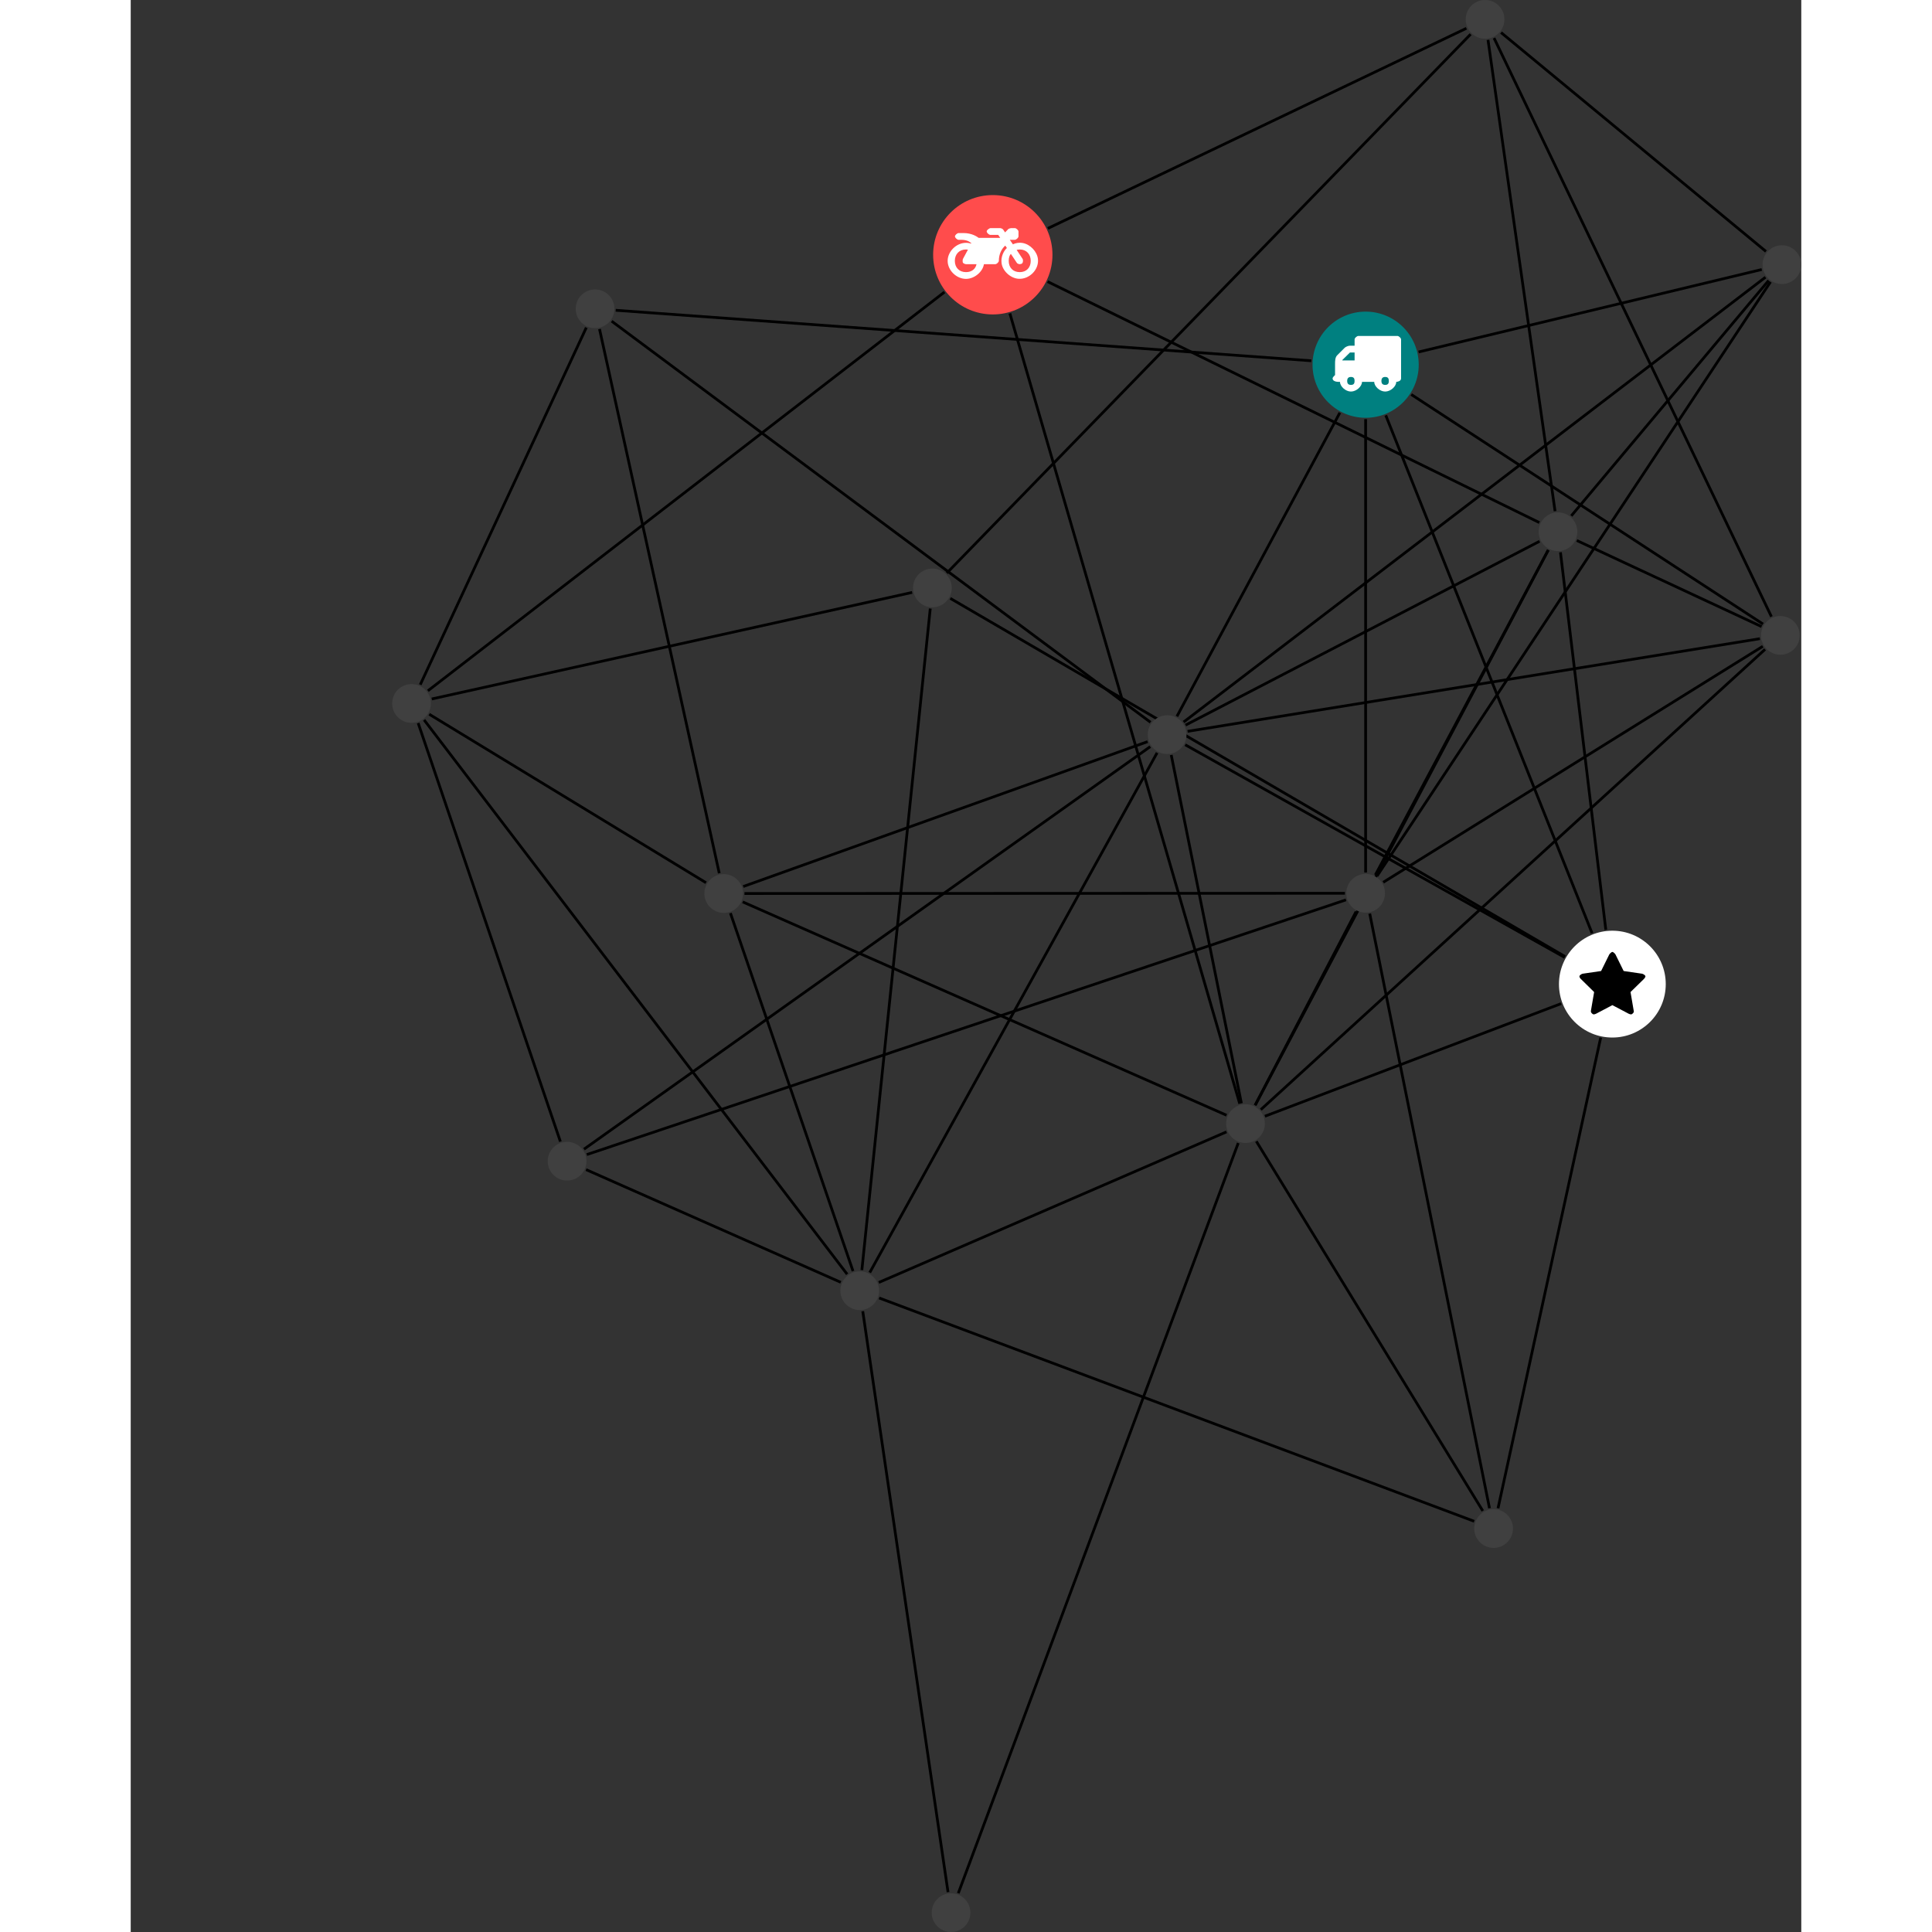 <?xml version="1.0" encoding="UTF-8"?>
<svg xmlns="http://www.w3.org/2000/svg" xmlns:xlink="http://www.w3.org/1999/xlink" width="281.244pt" height="281.244pt" viewBox="-38.059 0.000 243.186 281.244" version="1.1">
<rect x="-38.059" y="0.000" width="243.186" height="281.244" fill="#333333" stroke="none"/>
<defs>
<g>
<symbol overflow="visible" id="glyph0-0">
<path style="stroke:none;" d="M 1.422 -0.75 L 1.422 -7.922 L 3.562 -7.922 L 3.562 -0.891 L 1.422 -0.891 Z M 0.625 0 L 4.531 0 L 4.531 -8.812 L 0.438 -8.812 L 0.438 0 Z M 0.625 0 "/>
</symbol>
<symbol overflow="visible" id="glyph0-1">
<path style="stroke:none;" d="M 3.375 -0.844 C 3.375 -0.453 3.234 -0.266 2.844 -0.266 C 2.469 -0.266 2.297 -0.453 2.297 -0.844 C 2.297 -1.219 2.469 -1.422 2.844 -1.422 C 3.234 -1.422 3.375 -1.219 3.375 -0.844 Z M 1.594 -3.688 L 1.594 -3.859 C 1.594 -3.875 1.578 -3.875 1.594 -3.891 L 2.688 -4.969 C 2.703 -5 2.656 -4.984 2.688 -4.984 L 3.375 -4.984 L 3.375 -3.828 L 1.594 -3.828 Z M 8.359 -0.844 C 8.359 -0.453 8.219 -0.266 7.828 -0.266 C 7.453 -0.266 7.281 -0.453 7.281 -0.844 C 7.281 -1.219 7.453 -1.422 7.828 -1.422 C 8.219 -1.422 8.359 -1.219 8.359 -0.844 Z M 10.141 -6.891 C 10.141 -7.094 9.812 -7.391 9.609 -7.391 L 3.922 -7.391 C 3.719 -7.391 3.375 -7.094 3.375 -6.891 L 3.375 -5.969 L 2.672 -5.969 C 2.469 -5.969 2.078 -5.812 1.938 -5.672 L 0.844 -4.578 C 0.531 -4.266 0.531 -3.734 0.531 -3.328 L 0.531 -1.688 C 0.516 -1.688 0.172 -1.391 0.172 -1.203 C 0.172 -0.781 0.781 -0.703 1.062 -0.703 L 1.25 -0.703 C 1.25 -0.047 2.062 0.703 2.844 0.703 C 3.641 0.703 4.453 -0.047 4.453 -0.703 L 6.234 -0.703 C 6.234 -0.047 7.047 0.703 7.828 0.703 C 8.625 0.703 9.438 -0.047 9.438 -0.703 C 9.547 -0.703 10.141 -0.781 10.141 -1.203 Z M 10.141 -6.891 "/>
</symbol>
<symbol overflow="visible" id="glyph0-2">
<path style="stroke:none;" d="M 12.969 -2.906 C 12.844 -3.984 11.859 -5.016 10.781 -5.219 C 10.234 -5.328 9.703 -5.219 9.328 -5.031 L 8.875 -5.688 L 9.609 -5.688 C 9.812 -5.688 10.141 -5.984 10.141 -6.188 L 10.141 -6.891 C 10.141 -7.094 9.812 -7.391 9.609 -7.391 L 9.047 -7.391 C 8.969 -7.391 8.734 -7.312 8.656 -7.25 L 8.188 -6.766 L 7.891 -7.203 C 7.828 -7.281 7.594 -7.391 7.484 -7.391 L 6.078 -7.391 C 5.906 -7.391 5.547 -7.125 5.516 -6.953 C 5.484 -6.734 5.828 -6.406 6.047 -6.406 L 7.188 -6.406 L 7.484 -5.969 L 4.344 -5.969 C 4.141 -6.125 3.375 -6.672 2.141 -6.672 L 1.422 -6.672 C 1.219 -6.672 0.891 -6.375 0.891 -6.188 C 0.891 -5.984 1.219 -5.688 1.422 -5.688 L 1.781 -5.688 C 2.484 -5.688 2.906 -5.516 3.281 -5.188 L 3.25 -5.141 C 3.078 -5.188 2.797 -5.25 2.5 -5.25 C 1.109 -5.25 -0.172 -4 -0.172 -2.625 C -0.172 -1.25 1.109 0 2.5 0 C 3.75 0 4.953 -1.062 5.109 -2.141 L 6.766 -2.141 C 6.969 -2.141 7.281 -2.438 7.281 -2.625 C 7.281 -3.609 7.688 -4.391 8.219 -4.844 L 8.453 -4.5 C 7.969 -4.062 7.578 -3.203 7.672 -2.359 C 7.781 -1.172 8.969 -0.094 10.141 -0.016 C 11.703 0.094 13.156 -1.344 12.969 -2.906 Z M 2.5 -0.984 C 1.516 -0.984 0.875 -1.641 0.875 -2.625 C 0.875 -3.594 1.516 -4.281 2.5 -4.281 C 2.672 -4.281 2.844 -4.234 2.781 -4.25 L 2.047 -2.891 C 2 -2.781 2 -2.469 2.047 -2.359 C 2.125 -2.25 2.375 -2.141 2.5 -2.141 L 4.031 -2.141 C 3.891 -1.453 3.344 -0.984 2.5 -0.984 Z M 10.328 -0.984 C 9.344 -0.984 8.719 -1.641 8.719 -2.625 C 8.719 -3.109 8.859 -3.469 9.031 -3.641 L 9.906 -2.328 C 9.969 -2.219 10.203 -2.141 10.328 -2.141 C 10.391 -2.141 10.594 -2.188 10.641 -2.234 C 10.812 -2.344 10.844 -2.75 10.734 -2.922 L 9.875 -4.219 C 9.859 -4.219 10.094 -4.281 10.328 -4.281 C 11.297 -4.281 11.922 -3.594 11.922 -2.625 C 11.922 -1.641 11.297 -0.984 10.328 -0.984 Z M 10.328 -0.984 "/>
</symbol>
<symbol overflow="visible" id="glyph0-3">
<path style="stroke:none;" d="M 9.438 -5.078 C 9.438 -5.25 9.078 -5.453 8.938 -5.469 L 6.266 -5.859 L 5.078 -8.266 C 5.031 -8.375 4.75 -8.641 4.625 -8.641 C 4.5 -8.641 4.234 -8.375 4.172 -8.266 L 2.984 -5.859 L 0.312 -5.469 C 0.172 -5.453 -0.172 -5.25 -0.172 -5.078 C -0.172 -4.969 -0.062 -4.781 0.016 -4.719 L 1.969 -2.797 L 1.5 -0.062 C 1.5 -0.016 1.5 0.016 1.5 0.047 C 1.5 0.203 1.75 0.453 1.906 0.453 C 1.984 0.453 2.188 0.406 2.25 0.359 L 4.625 -0.891 L 7 0.359 C 7.062 0.406 7.266 0.453 7.344 0.453 C 7.5 0.453 7.75 0.203 7.75 0.047 C 7.75 0.016 7.75 -0.016 7.734 -0.062 L 7.266 -2.797 L 9.234 -4.719 C 9.297 -4.781 9.438 -4.969 9.438 -5.078 Z M 9.438 -5.078 "/>
</symbol>
</g>
<clipPath id="clip1">
  <path d="M 143 33 L 205.129 33 L 205.129 57 L 143 57 Z M 143 33 "/>
</clipPath>
<clipPath id="clip2">
  <path d="M 142 51 L 205.129 51 L 205.129 97 L 142 97 Z M 142 51 "/>
</clipPath>
<clipPath id="clip3">
  <path d="M 137 35 L 205.129 35 L 205.129 134 L 137 134 Z M 137 35 "/>
</clipPath>
<clipPath id="clip4">
  <path d="M 138 88 L 205.129 88 L 205.129 135 L 138 135 Z M 138 88 "/>
</clipPath>
<clipPath id="clip5">
  <path d="M 166 35 L 205.129 35 L 205.129 81 L 166 81 Z M 166 35 "/>
</clipPath>
<clipPath id="clip6">
  <path d="M 109 34 L 205.129 34 L 205.129 111 L 109 111 Z M 109 34 "/>
</clipPath>
<clipPath id="clip7">
  <path d="M 155 0 L 205.129 0 L 205.129 43 L 155 43 Z M 155 0 "/>
</clipPath>
<clipPath id="clip8">
  <path d="M 120 88 L 205.129 88 L 205.129 168 L 120 168 Z M 120 88 "/>
</clipPath>
<clipPath id="clip9">
  <path d="M 154 0 L 205.129 0 L 205.129 96 L 154 96 Z M 154 0 "/>
</clipPath>
<clipPath id="clip10">
  <path d="M 76 160 L 129 160 L 129 281.242 L 76 281.242 Z M 76 160 "/>
</clipPath>
<clipPath id="clip11">
  <path d="M 62 185 L 87 185 L 87 281.242 L 62 281.242 Z M 62 185 "/>
</clipPath>
<clipPath id="clip12">
  <path d="M 199 35 L 205.129 35 L 205.129 42 L 199 42 Z M 199 35 "/>
</clipPath>
<clipPath id="clip13">
  <path d="M 78 275 L 85 275 L 85 281.242 L 78 281.242 Z M 78 275 "/>
</clipPath>
</defs>
<g id="surface1">
<path style="fill:none;stroke-width:0.399;stroke-linecap:butt;stroke-linejoin:miter;stroke:rgb(0%,0%,0%);stroke-opacity:1;stroke-miterlimit:10;" d="M -0.001 -7.928 L -0.001 -73.924 " transform="matrix(1,0,0,-1,141.708,53.092)"/>
<g clip-path="url(#clip1)" clip-rule="nonzero">
<path style="fill:none;stroke-width:0.399;stroke-linecap:butt;stroke-linejoin:miter;stroke:rgb(0%,0%,0%);stroke-opacity:1;stroke-miterlimit:10;" d="M 7.71 1.854 L 57.667 13.862 " transform="matrix(1,0,0,-1,141.708,53.092)"/>
</g>
<g clip-path="url(#clip2)" clip-rule="nonzero">
<path style="fill:none;stroke-width:0.399;stroke-linecap:butt;stroke-linejoin:miter;stroke:rgb(0%,0%,0%);stroke-opacity:1;stroke-miterlimit:10;" d="M 6.64 -4.334 L 57.851 -37.752 " transform="matrix(1,0,0,-1,141.708,53.092)"/>
</g>
<path style="fill:none;stroke-width:0.399;stroke-linecap:butt;stroke-linejoin:miter;stroke:rgb(0%,0%,0%);stroke-opacity:1;stroke-miterlimit:10;" d="M 2.933 -7.369 L 32.964 -82.76 " transform="matrix(1,0,0,-1,141.708,53.092)"/>
<path style="fill:none;stroke-width:0.399;stroke-linecap:butt;stroke-linejoin:miter;stroke:rgb(0%,0%,0%);stroke-opacity:1;stroke-miterlimit:10;" d="M -7.907 0.572 L -109.165 7.924 " transform="matrix(1,0,0,-1,141.708,53.092)"/>
<path style="fill:none;stroke-width:0.399;stroke-linecap:butt;stroke-linejoin:miter;stroke:rgb(0%,0%,0%);stroke-opacity:1;stroke-miterlimit:10;" d="M -3.751 -6.986 L -27.47 -51.193 " transform="matrix(1,0,0,-1,141.708,53.092)"/>
<g clip-path="url(#clip3)" clip-rule="nonzero">
<path style="fill:none;stroke-width:0.399;stroke-linecap:butt;stroke-linejoin:miter;stroke:rgb(0%,0%,0%);stroke-opacity:1;stroke-miterlimit:10;" d="M 1.667 -74.424 L 58.937 12.053 " transform="matrix(1,0,0,-1,141.708,53.092)"/>
</g>
<g clip-path="url(#clip4)" clip-rule="nonzero">
<path style="fill:none;stroke-width:0.399;stroke-linecap:butt;stroke-linejoin:miter;stroke:rgb(0%,0%,0%);stroke-opacity:1;stroke-miterlimit:10;" d="M 2.562 -75.346 L 57.815 -40.994 " transform="matrix(1,0,0,-1,141.708,53.092)"/>
</g>
<path style="fill:none;stroke-width:0.399;stroke-linecap:butt;stroke-linejoin:miter;stroke:rgb(0%,0%,0%);stroke-opacity:1;stroke-miterlimit:10;" d="M -3.017 -76.943 L -90.423 -76.978 " transform="matrix(1,0,0,-1,141.708,53.092)"/>
<path style="fill:none;stroke-width:0.399;stroke-linecap:butt;stroke-linejoin:miter;stroke:rgb(0%,0%,0%);stroke-opacity:1;stroke-miterlimit:10;" d="M -1.395 -79.615 L -16.091 -107.799 " transform="matrix(1,0,0,-1,141.708,53.092)"/>
<path style="fill:none;stroke-width:0.399;stroke-linecap:butt;stroke-linejoin:miter;stroke:rgb(0%,0%,0%);stroke-opacity:1;stroke-miterlimit:10;" d="M -2.86 -77.9 L -113.384 -114.986 " transform="matrix(1,0,0,-1,141.708,53.092)"/>
<path style="fill:none;stroke-width:0.399;stroke-linecap:butt;stroke-linejoin:miter;stroke:rgb(0%,0%,0%);stroke-opacity:1;stroke-miterlimit:10;" d="M 1.417 -74.275 L 26.585 -26.974 " transform="matrix(1,0,0,-1,141.708,53.092)"/>
<path style="fill:none;stroke-width:0.399;stroke-linecap:butt;stroke-linejoin:miter;stroke:rgb(0%,0%,0%);stroke-opacity:1;stroke-miterlimit:10;" d="M 0.597 -79.9 L 18.034 -166.467 " transform="matrix(1,0,0,-1,141.708,53.092)"/>
<g clip-path="url(#clip5)" clip-rule="nonzero">
<path style="fill:none;stroke-width:0.399;stroke-linecap:butt;stroke-linejoin:miter;stroke:rgb(0%,0%,0%);stroke-opacity:1;stroke-miterlimit:10;" d="M 58.663 12.256 L 29.94 -21.998 " transform="matrix(1,0,0,-1,141.708,53.092)"/>
</g>
<g clip-path="url(#clip6)" clip-rule="nonzero">
<path style="fill:none;stroke-width:0.399;stroke-linecap:butt;stroke-linejoin:miter;stroke:rgb(0%,0%,0%);stroke-opacity:1;stroke-miterlimit:10;" d="M 58.206 12.737 L -26.497 -52.017 " transform="matrix(1,0,0,-1,141.708,53.092)"/>
</g>
<g clip-path="url(#clip7)" clip-rule="nonzero">
<path style="fill:none;stroke-width:0.399;stroke-linecap:butt;stroke-linejoin:miter;stroke:rgb(0%,0%,0%);stroke-opacity:1;stroke-miterlimit:10;" d="M 58.276 16.49 L 19.714 48.354 " transform="matrix(1,0,0,-1,141.708,53.092)"/>
</g>
<path style="fill:none;stroke-width:0.399;stroke-linecap:butt;stroke-linejoin:miter;stroke:rgb(0%,0%,0%);stroke-opacity:1;stroke-miterlimit:10;" d="M -61.31 10.576 L -136.505 -47.467 " transform="matrix(1,0,0,-1,141.708,53.092)"/>
<path style="fill:none;stroke-width:0.399;stroke-linecap:butt;stroke-linejoin:miter;stroke:rgb(0%,0%,0%);stroke-opacity:1;stroke-miterlimit:10;" d="M -51.79 7.471 L -18.329 -107.576 " transform="matrix(1,0,0,-1,141.708,53.092)"/>
<path style="fill:none;stroke-width:0.399;stroke-linecap:butt;stroke-linejoin:miter;stroke:rgb(0%,0%,0%);stroke-opacity:1;stroke-miterlimit:10;" d="M -46.294 12.096 L 25.292 -22.982 " transform="matrix(1,0,0,-1,141.708,53.092)"/>
<path style="fill:none;stroke-width:0.399;stroke-linecap:butt;stroke-linejoin:miter;stroke:rgb(0%,0%,0%);stroke-opacity:1;stroke-miterlimit:10;" d="M -46.255 19.842 L 14.667 48.971 " transform="matrix(1,0,0,-1,141.708,53.092)"/>
<g clip-path="url(#clip8)" clip-rule="nonzero">
<path style="fill:none;stroke-width:0.399;stroke-linecap:butt;stroke-linejoin:miter;stroke:rgb(0%,0%,0%);stroke-opacity:1;stroke-miterlimit:10;" d="M 58.147 -41.435 L -15.259 -108.439 " transform="matrix(1,0,0,-1,141.708,53.092)"/>
</g>
<path style="fill:none;stroke-width:0.399;stroke-linecap:butt;stroke-linejoin:miter;stroke:rgb(0%,0%,0%);stroke-opacity:1;stroke-miterlimit:10;" d="M 57.64 -38.123 L 30.737 -25.588 " transform="matrix(1,0,0,-1,141.708,53.092)"/>
<path style="fill:none;stroke-width:0.399;stroke-linecap:butt;stroke-linejoin:miter;stroke:rgb(0%,0%,0%);stroke-opacity:1;stroke-miterlimit:10;" d="M 57.397 -39.881 L -25.915 -53.369 " transform="matrix(1,0,0,-1,141.708,53.092)"/>
<g clip-path="url(#clip9)" clip-rule="nonzero">
<path style="fill:none;stroke-width:0.399;stroke-linecap:butt;stroke-linejoin:miter;stroke:rgb(0%,0%,0%);stroke-opacity:1;stroke-miterlimit:10;" d="M 59.073 -36.678 L 18.694 47.553 " transform="matrix(1,0,0,-1,141.708,53.092)"/>
</g>
<path style="fill:none;stroke-width:0.399;stroke-linecap:butt;stroke-linejoin:miter;stroke:rgb(0%,0%,0%);stroke-opacity:1;stroke-miterlimit:10;" d="M -96.02 -75.408 L -136.313 -50.881 " transform="matrix(1,0,0,-1,141.708,53.092)"/>
<path style="fill:none;stroke-width:0.399;stroke-linecap:butt;stroke-linejoin:miter;stroke:rgb(0%,0%,0%);stroke-opacity:1;stroke-miterlimit:10;" d="M -94.091 -74.029 L -111.524 5.194 " transform="matrix(1,0,0,-1,141.708,53.092)"/>
<path style="fill:none;stroke-width:0.399;stroke-linecap:butt;stroke-linejoin:miter;stroke:rgb(0%,0%,0%);stroke-opacity:1;stroke-miterlimit:10;" d="M -90.681 -78.197 L -20.247 -109.256 " transform="matrix(1,0,0,-1,141.708,53.092)"/>
<path style="fill:none;stroke-width:0.399;stroke-linecap:butt;stroke-linejoin:miter;stroke:rgb(0%,0%,0%);stroke-opacity:1;stroke-miterlimit:10;" d="M -90.603 -75.959 L -31.735 -54.869 " transform="matrix(1,0,0,-1,141.708,53.092)"/>
<path style="fill:none;stroke-width:0.399;stroke-linecap:butt;stroke-linejoin:miter;stroke:rgb(0%,0%,0%);stroke-opacity:1;stroke-miterlimit:10;" d="M -92.466 -79.834 L -74.622 -131.943 " transform="matrix(1,0,0,-1,141.708,53.092)"/>
<path style="fill:none;stroke-width:0.399;stroke-linecap:butt;stroke-linejoin:miter;stroke:rgb(0%,0%,0%);stroke-opacity:1;stroke-miterlimit:10;" d="M -137.618 -46.576 L -113.446 5.404 " transform="matrix(1,0,0,-1,141.708,53.092)"/>
<path style="fill:none;stroke-width:0.399;stroke-linecap:butt;stroke-linejoin:miter;stroke:rgb(0%,0%,0%);stroke-opacity:1;stroke-miterlimit:10;" d="M -137.923 -52.17 L -117.22 -113.092 " transform="matrix(1,0,0,-1,141.708,53.092)"/>
<path style="fill:none;stroke-width:0.399;stroke-linecap:butt;stroke-linejoin:miter;stroke:rgb(0%,0%,0%);stroke-opacity:1;stroke-miterlimit:10;" d="M -135.946 -48.658 L -66.013 -33.146 " transform="matrix(1,0,0,-1,141.708,53.092)"/>
<path style="fill:none;stroke-width:0.399;stroke-linecap:butt;stroke-linejoin:miter;stroke:rgb(0%,0%,0%);stroke-opacity:1;stroke-miterlimit:10;" d="M -137.06 -51.709 L -75.474 -132.4 " transform="matrix(1,0,0,-1,141.708,53.092)"/>
<path style="fill:none;stroke-width:0.399;stroke-linecap:butt;stroke-linejoin:miter;stroke:rgb(0%,0%,0%);stroke-opacity:1;stroke-miterlimit:10;" d="M 28.46 -93.006 L -14.665 -109.4 " transform="matrix(1,0,0,-1,141.708,53.092)"/>
<path style="fill:none;stroke-width:0.399;stroke-linecap:butt;stroke-linejoin:miter;stroke:rgb(0%,0%,0%);stroke-opacity:1;stroke-miterlimit:10;" d="M 29.026 -86.154 L -60.458 -34.013 " transform="matrix(1,0,0,-1,141.708,53.092)"/>
<path style="fill:none;stroke-width:0.399;stroke-linecap:butt;stroke-linejoin:miter;stroke:rgb(0%,0%,0%);stroke-opacity:1;stroke-miterlimit:10;" d="M 34.964 -82.252 L 28.362 -27.306 " transform="matrix(1,0,0,-1,141.708,53.092)"/>
<path style="fill:none;stroke-width:0.399;stroke-linecap:butt;stroke-linejoin:miter;stroke:rgb(0%,0%,0%);stroke-opacity:1;stroke-miterlimit:10;" d="M 28.96 -86.271 L -26.263 -55.326 " transform="matrix(1,0,0,-1,141.708,53.092)"/>
<path style="fill:none;stroke-width:0.399;stroke-linecap:butt;stroke-linejoin:miter;stroke:rgb(0%,0%,0%);stroke-opacity:1;stroke-miterlimit:10;" d="M 34.218 -97.963 L 19.272 -166.474 " transform="matrix(1,0,0,-1,141.708,53.092)"/>
<path style="fill:none;stroke-width:0.399;stroke-linecap:butt;stroke-linejoin:miter;stroke:rgb(0%,0%,0%);stroke-opacity:1;stroke-miterlimit:10;" d="M -109.755 6.338 L -31.317 -52.049 " transform="matrix(1,0,0,-1,141.708,53.092)"/>
<g clip-path="url(#clip10)" clip-rule="nonzero">
<path style="fill:none;stroke-width:0.399;stroke-linecap:butt;stroke-linejoin:miter;stroke:rgb(0%,0%,0%);stroke-opacity:1;stroke-miterlimit:10;" d="M -18.544 -113.303 L -59.298 -222.51 " transform="matrix(1,0,0,-1,141.708,53.092)"/>
</g>
<path style="fill:none;stroke-width:0.399;stroke-linecap:butt;stroke-linejoin:miter;stroke:rgb(0%,0%,0%);stroke-opacity:1;stroke-miterlimit:10;" d="M -16.079 -107.806 L 26.593 -26.978 " transform="matrix(1,0,0,-1,141.708,53.092)"/>
<path style="fill:none;stroke-width:0.399;stroke-linecap:butt;stroke-linejoin:miter;stroke:rgb(0%,0%,0%);stroke-opacity:1;stroke-miterlimit:10;" d="M -18.083 -107.517 L -28.298 -56.81 " transform="matrix(1,0,0,-1,141.708,53.092)"/>
<path style="fill:none;stroke-width:0.399;stroke-linecap:butt;stroke-linejoin:miter;stroke:rgb(0%,0%,0%);stroke-opacity:1;stroke-miterlimit:10;" d="M -15.911 -113.049 L 17.054 -166.849 " transform="matrix(1,0,0,-1,141.708,53.092)"/>
<path style="fill:none;stroke-width:0.399;stroke-linecap:butt;stroke-linejoin:miter;stroke:rgb(0%,0%,0%);stroke-opacity:1;stroke-miterlimit:10;" d="M -20.255 -111.674 L -70.872 -133.599 " transform="matrix(1,0,0,-1,141.708,53.092)"/>
<path style="fill:none;stroke-width:0.399;stroke-linecap:butt;stroke-linejoin:miter;stroke:rgb(0%,0%,0%);stroke-opacity:1;stroke-miterlimit:10;" d="M -113.786 -114.197 L -31.356 -55.599 " transform="matrix(1,0,0,-1,141.708,53.092)"/>
<path style="fill:none;stroke-width:0.399;stroke-linecap:butt;stroke-linejoin:miter;stroke:rgb(0%,0%,0%);stroke-opacity:1;stroke-miterlimit:10;" d="M -113.485 -117.17 L -76.403 -133.576 " transform="matrix(1,0,0,-1,141.708,53.092)"/>
<path style="fill:none;stroke-width:0.399;stroke-linecap:butt;stroke-linejoin:miter;stroke:rgb(0%,0%,0%);stroke-opacity:1;stroke-miterlimit:10;" d="M -63.376 -35.494 L -73.333 -131.799 " transform="matrix(1,0,0,-1,141.708,53.092)"/>
<path style="fill:none;stroke-width:0.399;stroke-linecap:butt;stroke-linejoin:miter;stroke:rgb(0%,0%,0%);stroke-opacity:1;stroke-miterlimit:10;" d="M -60.966 -30.33 L 15.284 48.112 " transform="matrix(1,0,0,-1,141.708,53.092)"/>
<g clip-path="url(#clip11)" clip-rule="nonzero">
<path style="fill:none;stroke-width:0.399;stroke-linecap:butt;stroke-linejoin:miter;stroke:rgb(0%,0%,0%);stroke-opacity:1;stroke-miterlimit:10;" d="M -60.79 -222.349 L -73.204 -137.783 " transform="matrix(1,0,0,-1,141.708,53.092)"/>
</g>
<path style="fill:none;stroke-width:0.399;stroke-linecap:butt;stroke-linejoin:miter;stroke:rgb(0%,0%,0%);stroke-opacity:1;stroke-miterlimit:10;" d="M 25.323 -25.701 L -26.216 -52.463 " transform="matrix(1,0,0,-1,141.708,53.092)"/>
<path style="fill:none;stroke-width:0.399;stroke-linecap:butt;stroke-linejoin:miter;stroke:rgb(0%,0%,0%);stroke-opacity:1;stroke-miterlimit:10;" d="M 27.577 -21.322 L 17.815 47.287 " transform="matrix(1,0,0,-1,141.708,53.092)"/>
<path style="fill:none;stroke-width:0.399;stroke-linecap:butt;stroke-linejoin:miter;stroke:rgb(0%,0%,0%);stroke-opacity:1;stroke-miterlimit:10;" d="M -30.356 -56.494 L -72.185 -132.158 " transform="matrix(1,0,0,-1,141.708,53.092)"/>
<path style="fill:none;stroke-width:0.399;stroke-linecap:butt;stroke-linejoin:miter;stroke:rgb(0%,0%,0%);stroke-opacity:1;stroke-miterlimit:10;" d="M 15.804 -168.365 L -70.817 -135.857 " transform="matrix(1,0,0,-1,141.708,53.092)"/>
<path style=" stroke:none;fill-rule:nonzero;fill:rgb(0%,50%,50%);fill-opacity:1;" d="M 149.438 53.094 C 149.438 48.824 145.977 45.363 141.707 45.363 C 137.441 45.363 133.98 48.824 133.98 53.094 C 133.98 57.359 137.441 60.82 141.707 60.82 C 145.977 60.82 149.438 57.359 149.438 53.094 Z M 149.438 53.094 "/>
<g style="fill:rgb(100%,100%,100%);fill-opacity:1;">
  <use xlink:href="#glyph0-1" x="136.727" y="56.295"/>
</g>
<path style=" stroke:none;fill-rule:nonzero;fill:rgb(25%,25%,25%);fill-opacity:1;" d="M 144.527 130.031 C 144.527 128.477 143.266 127.215 141.707 127.215 C 140.152 127.215 138.891 128.477 138.891 130.031 C 138.891 131.59 140.152 132.852 141.707 132.852 C 143.266 132.852 144.527 131.59 144.527 130.031 Z M 144.527 130.031 "/>
<g clip-path="url(#clip12)" clip-rule="nonzero">
<path style=" stroke:none;fill-rule:nonzero;fill:rgb(25%,25%,25%);fill-opacity:1;" d="M 205.129 38.523 C 205.129 36.969 203.867 35.707 202.309 35.707 C 200.754 35.707 199.492 36.969 199.492 38.523 C 199.492 40.082 200.754 41.344 202.309 41.344 C 203.867 41.344 205.129 40.082 205.129 38.523 Z M 205.129 38.523 "/>
</g>
<path style=" stroke:none;fill-rule:nonzero;fill:rgb(100%,29.999%,29.999%);fill-opacity:1;" d="M 96.121 37.086 C 96.121 32.289 92.234 28.398 87.434 28.398 C 82.637 28.398 78.75 32.289 78.75 37.086 C 78.75 41.883 82.637 45.773 87.434 45.773 C 92.234 45.773 96.121 41.883 96.121 37.086 Z M 96.121 37.086 "/>
<g style="fill:rgb(100%,100%,100%);fill-opacity:1;">
  <use xlink:href="#glyph0-2" x="81.034" y="40.598"/>
</g>
<path style=" stroke:none;fill-rule:nonzero;fill:rgb(25%,25%,25%);fill-opacity:1;" d="M 204.902 92.492 C 204.902 90.938 203.641 89.676 202.086 89.676 C 200.527 89.676 199.266 90.938 199.266 92.492 C 199.266 94.047 200.527 95.309 202.086 95.309 C 203.641 95.309 204.902 94.047 204.902 92.492 Z M 204.902 92.492 "/>
<path style=" stroke:none;fill-rule:nonzero;fill:rgb(25%,25%,25%);fill-opacity:1;" d="M 51.086 130.07 C 51.086 128.512 49.824 127.25 48.27 127.25 C 46.711 127.25 45.449 128.512 45.449 130.07 C 45.449 131.625 46.711 132.887 48.27 132.887 C 49.824 132.887 51.086 131.625 51.086 130.07 Z M 51.086 130.07 "/>
<path style=" stroke:none;fill-rule:nonzero;fill:rgb(25%,25%,25%);fill-opacity:1;" d="M 5.637 102.402 C 5.637 100.848 4.375 99.586 2.816 99.586 C 1.262 99.586 0 100.848 0 102.402 C 0 103.961 1.262 105.223 2.816 105.223 C 4.375 105.223 5.637 103.961 5.637 102.402 Z M 5.637 102.402 "/>
<path style=" stroke:none;fill-rule:nonzero;fill:rgb(100%,100%,100%);fill-opacity:1;" d="M 185.398 143.262 C 185.398 138.965 181.918 135.484 177.625 135.484 C 173.332 135.484 169.852 138.965 169.852 143.262 C 169.852 147.555 173.332 151.035 177.625 151.035 C 181.918 151.035 185.398 147.555 185.398 143.262 Z M 185.398 143.262 "/>
<g style="fill:rgb(0%,0%,0%);fill-opacity:1;">
  <use xlink:href="#glyph0-3" x="173.003" y="147.211"/>
</g>
<path style=" stroke:none;fill-rule:nonzero;fill:rgb(25%,25%,25%);fill-opacity:1;" d="M 32.355 44.949 C 32.355 43.395 31.094 42.133 29.535 42.133 C 27.98 42.133 26.719 43.395 26.719 44.949 C 26.719 46.508 27.98 47.77 29.535 47.77 C 31.094 47.77 32.355 46.508 32.355 44.949 Z M 32.355 44.949 "/>
<path style=" stroke:none;fill-rule:nonzero;fill:rgb(25%,25%,25%);fill-opacity:1;" d="M 127.039 163.566 C 127.039 162.008 125.777 160.746 124.223 160.746 C 122.664 160.746 121.402 162.008 121.402 163.566 C 121.402 165.121 122.664 166.383 124.223 166.383 C 125.777 166.383 127.039 165.121 127.039 163.566 Z M 127.039 163.566 "/>
<path style=" stroke:none;fill-rule:nonzero;fill:rgb(25%,25%,25%);fill-opacity:1;" d="M 28.281 169.039 C 28.281 167.48 27.02 166.219 25.465 166.219 C 23.906 166.219 22.645 167.48 22.645 169.039 C 22.645 170.594 23.906 171.855 25.465 171.855 C 27.02 171.855 28.281 170.594 28.281 169.039 Z M 28.281 169.039 "/>
<path style=" stroke:none;fill-rule:nonzero;fill:rgb(25%,25%,25%);fill-opacity:1;" d="M 81.461 85.586 C 81.461 84.027 80.199 82.766 78.641 82.766 C 77.086 82.766 75.824 84.027 75.824 85.586 C 75.824 87.141 77.086 88.402 78.641 88.402 C 80.199 88.402 81.461 87.141 81.461 85.586 Z M 81.461 85.586 "/>
<g clip-path="url(#clip13)" clip-rule="nonzero">
<path style=" stroke:none;fill-rule:nonzero;fill:rgb(25%,25%,25%);fill-opacity:1;" d="M 84.176 278.426 C 84.176 276.871 82.914 275.609 81.355 275.609 C 79.801 275.609 78.539 276.871 78.539 278.426 C 78.539 279.98 79.801 281.242 81.355 281.242 C 82.914 281.242 84.176 279.98 84.176 278.426 Z M 84.176 278.426 "/>
</g>
<path style=" stroke:none;fill-rule:nonzero;fill:rgb(25%,25%,25%);fill-opacity:1;" d="M 172.527 77.402 C 172.527 75.848 171.266 74.586 169.711 74.586 C 168.156 74.586 166.895 75.848 166.895 77.402 C 166.895 78.961 168.156 80.223 169.711 80.223 C 171.266 80.223 172.527 78.961 172.527 77.402 Z M 172.527 77.402 "/>
<path style=" stroke:none;fill-rule:nonzero;fill:rgb(25%,25%,25%);fill-opacity:1;" d="M 115.633 106.941 C 115.633 105.387 114.371 104.125 112.812 104.125 C 111.258 104.125 109.996 105.387 109.996 106.941 C 109.996 108.5 111.258 109.762 112.812 109.762 C 114.371 109.762 115.633 108.5 115.633 106.941 Z M 115.633 106.941 "/>
<path style=" stroke:none;fill-rule:nonzero;fill:rgb(25%,25%,25%);fill-opacity:1;" d="M 163.156 222.516 C 163.156 220.957 161.895 219.695 160.34 219.695 C 158.781 219.695 157.52 220.957 157.52 222.516 C 157.52 224.07 158.781 225.332 160.34 225.332 C 161.895 225.332 163.156 224.07 163.156 222.516 Z M 163.156 222.516 "/>
<path style=" stroke:none;fill-rule:nonzero;fill:rgb(25%,25%,25%);fill-opacity:1;" d="M 70.883 187.891 C 70.883 186.332 69.621 185.07 68.066 185.07 C 66.508 185.07 65.246 186.332 65.246 187.891 C 65.246 189.445 66.508 190.707 68.066 190.707 C 69.621 190.707 70.883 189.445 70.883 187.891 Z M 70.883 187.891 "/>
<path style=" stroke:none;fill-rule:nonzero;fill:rgb(25%,25%,25%);fill-opacity:1;" d="M 161.914 2.816 C 161.914 1.262 160.652 0 159.098 0 C 157.539 0 156.277 1.262 156.277 2.816 C 156.277 4.375 157.539 5.637 159.098 5.637 C 160.652 5.637 161.914 4.375 161.914 2.816 Z M 161.914 2.816 "/>
</g>
</svg>
